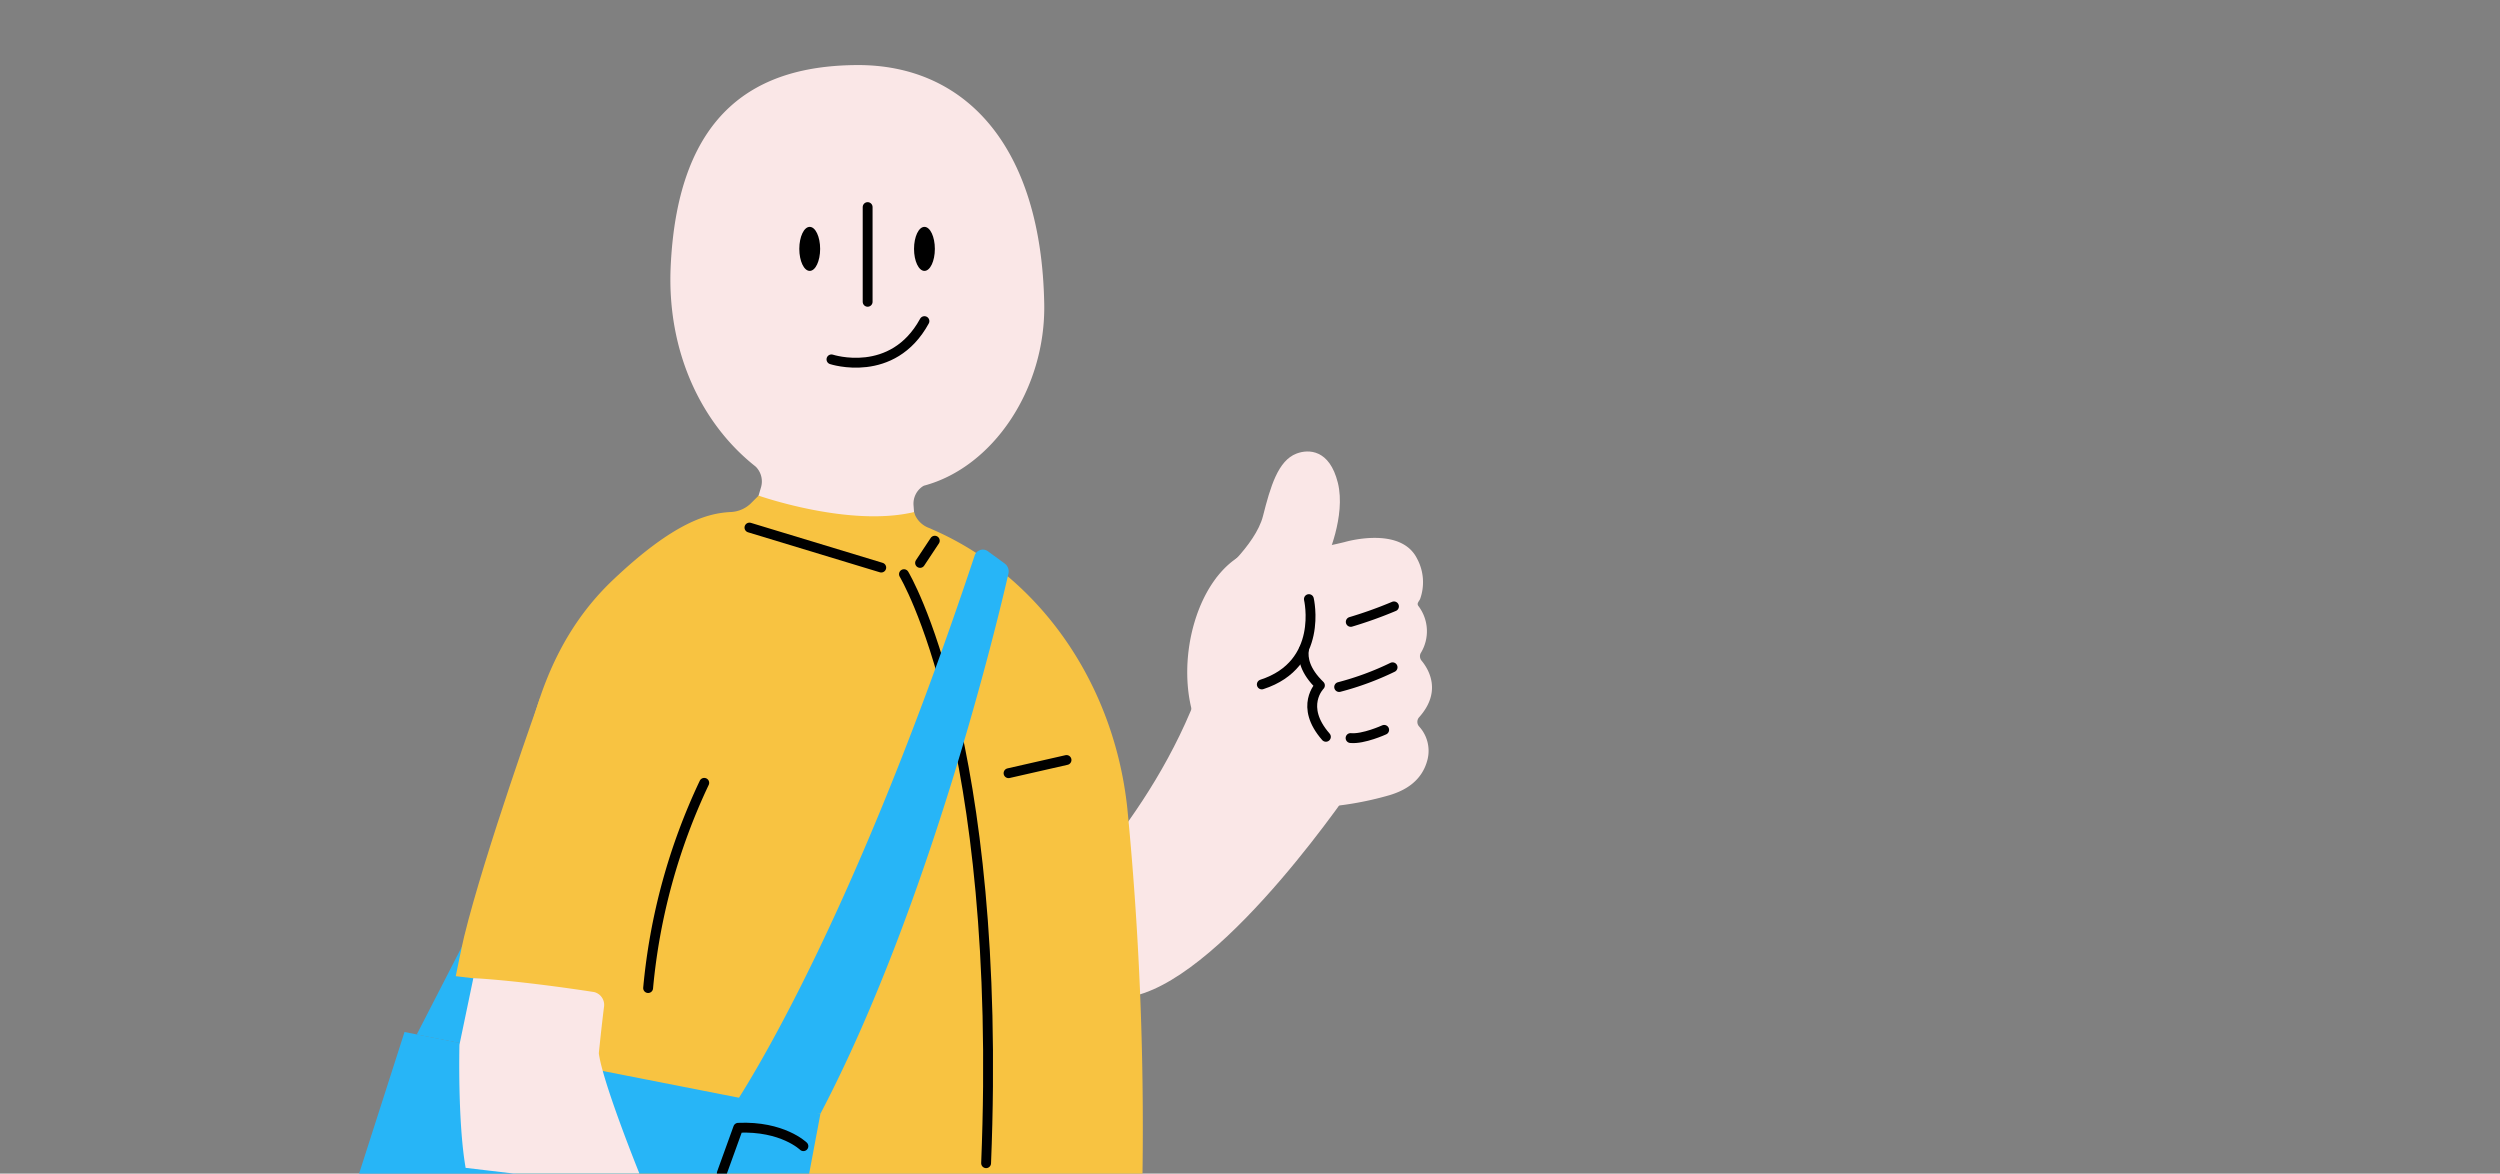 <svg xmlns="http://www.w3.org/2000/svg" viewBox="0 0 360 169"><rect x="0" y="0" width="360" height="169" fill="#808080" stroke="none"/><defs><style>.cls-1{fill:#fae7e7;}.cls-2{fill:none;stroke:#000;stroke-linecap:round;stroke-linejoin:round;stroke-width:1.42px;}.cls-3{fill:#27b5f7;}.cls-4{fill:#f8c341;}</style></defs><g id="圖"><path class="cls-1" d="M96.57,38.56c1-22.89,12.74-29.1,26.8-29.19,15.48-.1,26.6,11.47,27,34.43.21,12.15-7.33,23.48-17.33,26.14l-.16.09a3,3,0,0,0-1.33,2.75l.63,8.09a7.3,7.3,0,0,1-8,6.4L112.52,86A6.26,6.26,0,0,1,107,79l2.58-8.81a3,3,0,0,0-.58-2.8,1.59,1.59,0,0,0-.26-.26C101,61,96.07,50.69,96.57,38.56Z"/><path class="cls-1" d="M204.5,86.24c-.16.38-.52.61-.27,1a6,6,0,0,1,.34,6.83,1,1,0,0,0,.13,1.06c1,1.2,3,4.43-.36,8.17a1,1,0,0,0,0,1.3,5.19,5.19,0,0,1,1.24,4.7c-.79,3.29-3.44,4.58-5.44,5.19a46.69,46.69,0,0,1-10.78,1.8s-11.3,2.19-17-11.79c-3.6-8.79,0-22.54,8-25.26,2.11-.71,4.67-.93,6.35,0l.34.22c.07-.11.32-.24,1-.35a49.1,49.1,0,0,0,5.6-1.06s8-2.37,10.39,2.36A7.15,7.15,0,0,1,204.5,86.24Z"/><path class="cls-2" d="M187.77,93.52c-.2,1.29.15,3.1,2.3,5.18,0,0-3,3,.86,7.4"/><path class="cls-2" d="M200.73,87.32a60.69,60.69,0,0,1-6.22,2.23"/><path class="cls-2" d="M200.53,96.09a41.41,41.41,0,0,1-7.69,2.84"/><path class="cls-2" d="M199.32,105.1s-3,1.37-4.84,1.18"/><path class="cls-1" d="M191,80.52s2.85-6.17,1.65-11-4.22-4.86-5.94-4.21c-2.67,1-3.77,4.77-4.84,9s-6.71,8.94-6.71,8.94"/><path class="cls-2" d="M188.48,86.27s2.21,9.38-6.78,12.29"/><path class="cls-1" d="M195.26,112.54s-18.39,27.55-31.79,30.84-13.06-11.09-13.06-11.09,15.41-13.86,22.43-33.44"/><polygon class="cls-3" points="60.01 148.97 70.74 128.09 74.32 132.7 68.47 150.65 60.01 148.97"/><path class="cls-4" d="M162.33,116.36c-1.91-17.91-12.56-33.35-28-40.09-.18-.08-.36-.17-.54-.24a3.53,3.53,0,0,1-2.18-2.29c-9.36,2.22-22.37-2.37-22.37-2.37l-1,1a4.43,4.43,0,0,1-3,1.36c-3.19.16-8.08,1.31-17.11,9.91C71.27,99.8,72.89,127.83,74.24,169h90.28A473,473,0,0,0,162.33,116.36Z"/><path class="cls-4" d="M77.78,100.49s-8,22.32-10.94,34.36c-.35,1.42-1.21,5.72-1.21,5.72l2.59.31,8.15,1"/><path class="cls-2" d="M101.41,112.73a87.7,87.7,0,0,0-8.08,29.55"/><line class="cls-2" x1="107.92" y1="75.97" x2="126.9" y2="81.73"/><path class="cls-2" d="M130.17,82.68S144.47,106.3,142,167.5"/><line class="cls-2" x1="132.49" y1="81.06" x2="134.61" y2="77.86"/><line class="cls-2" x1="153.58" y1="109.44" x2="145.23" y2="111.34"/><path class="cls-3" d="M145.21,82.62c-1.53,6.69-11.33,47.75-27.07,77.76l-13.37.2s16.43-23,35.56-80.52a1.24,1.24,0,0,1,1.91-.69l2.44,1.78A1.42,1.42,0,0,1,145.21,82.62Z"/><polygon class="cls-3" points="118.14 160.38 58.25 148.61 51.71 169 116.52 169 118.14 160.38"/><path class="cls-1" d="M86.23,151.66s.39-3.82.74-6.62a1.9,1.9,0,0,0-1.45-2.19c-3.38-.52-11.15-1.64-17.36-2l-2,9.6s-.28,11,.89,17.72l6.83.81H92.07C90.33,164.63,86.67,155.11,86.23,151.66Z"/><path class="cls-2" d="M115.69,165.05s-3-2.93-9.39-2.65l-2.36,6.53"/><ellipse cx="116.6" cy="35.84" rx="1.5" ry="3.17"/><ellipse cx="133.12" cy="35.84" rx="1.5" ry="3.17"/><line class="cls-2" x1="124.94" y1="29.82" x2="124.94" y2="43.46"/><path class="cls-2" d="M119.73,51.75s8.8,2.9,13.39-5.51"/></g></svg>